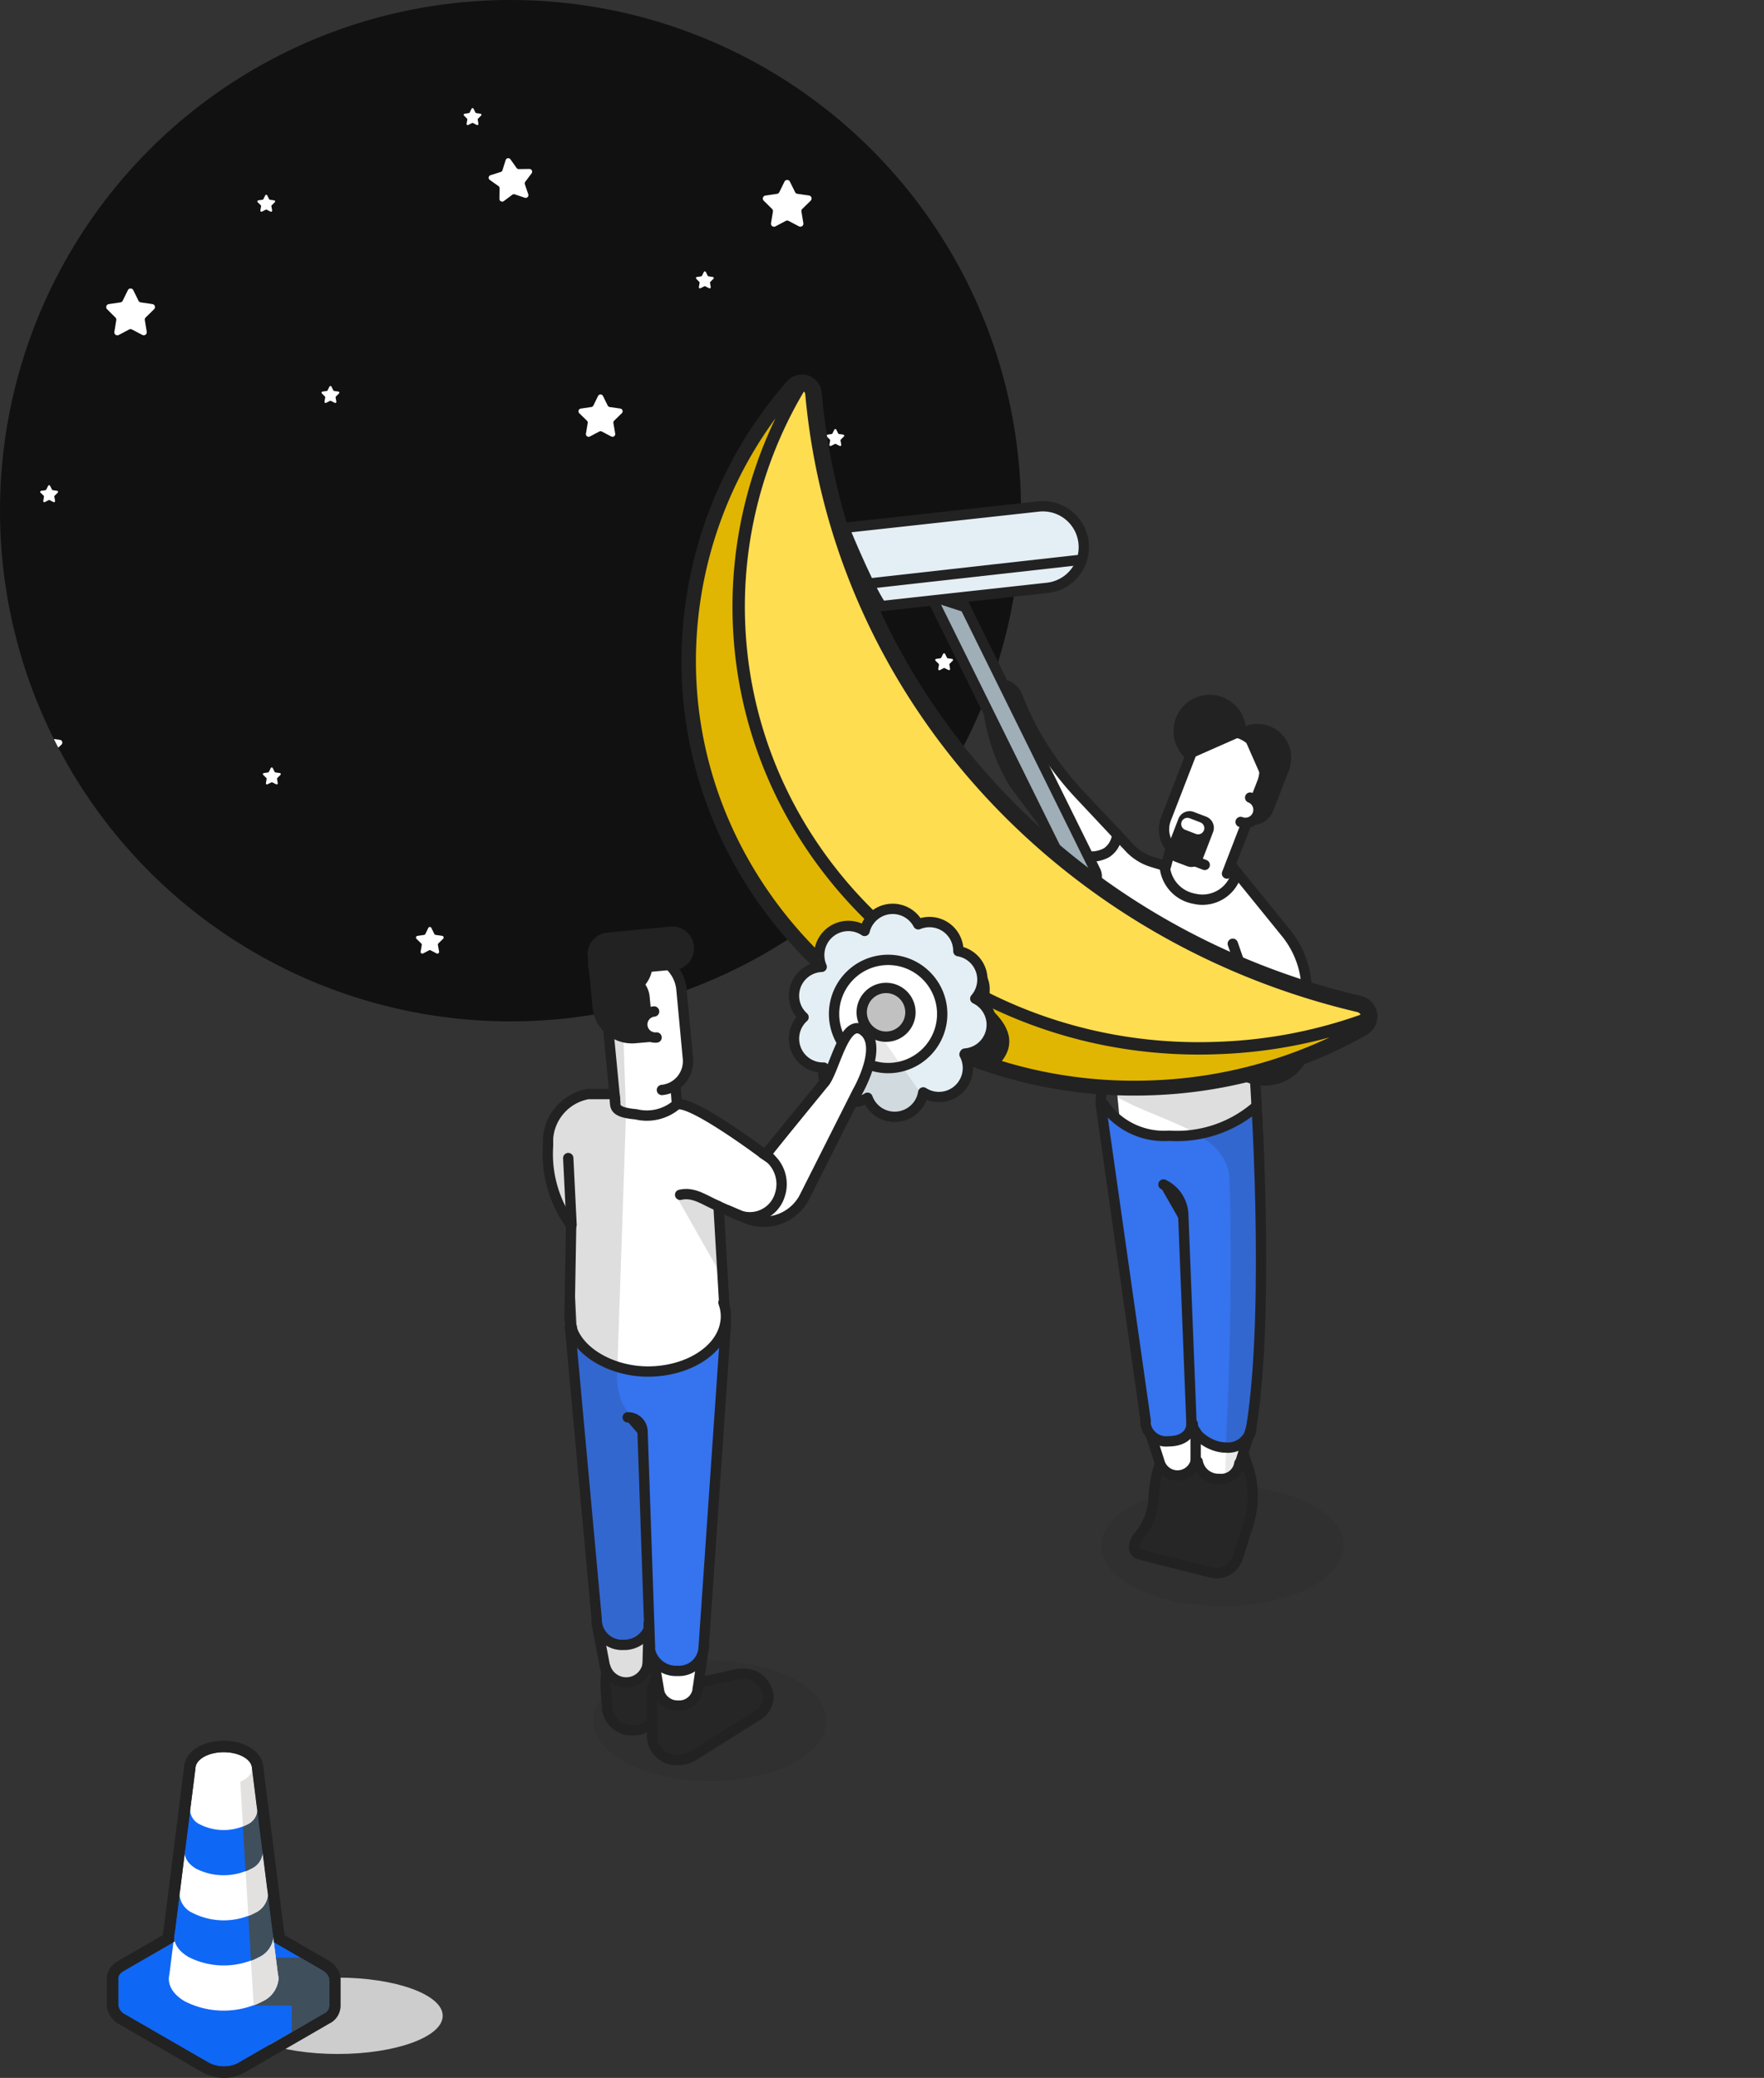<svg xmlns="http://www.w3.org/2000/svg" width="92.415" height="108.822"><rect width="100%" height="100%" fill="#333333" stroke="none"/><defs><clipPath id="a"><circle data-name="타원 9724" cx="26.746" cy="26.746" transform="translate(5.609 -7)" fill="#111" r="26.746"/></clipPath><clipPath id="b"><path data-name="사각형 312080" fill="none" d="M0 0h86.496v86.496H0z"/></clipPath><clipPath id="c"><path data-name="사각형 312066" fill="none" d="M0 0h12.218v6.31H0z"/></clipPath><clipPath id="d"><path data-name="사각형 312067" fill="none" d="M0 0h12.693v6.308H0z"/></clipPath><clipPath id="e"><path data-name="사각형 312068" fill="none" d="M0 0h8.931v25.071H0z"/></clipPath><clipPath id="f"><path data-name="사각형 312069" fill="none" d="M0 0h1.233v2.167H0z"/></clipPath><clipPath id="g"><path data-name="사각형 312070" fill="none" d="M0 0h4v3.531H0z"/></clipPath><clipPath id="h"><path data-name="사각형 312071" fill="none" d="M0 0h3.784v1.429H0z"/></clipPath><clipPath id="i"><path data-name="사각형 312072" fill="none" d="M0 0h3.092v3.103H0z"/></clipPath><clipPath id="j"><path data-name="사각형 312075" fill="none" d="M0 0h3.59v4.394H0z"/></clipPath><clipPath id="k"><path data-name="사각형 312076" fill="none" d="M0 0h3.979v4.524H0z"/></clipPath><clipPath id="l"><path data-name="사각형 312077" fill="none" d="M0 0h2.357v4.169H0z"/></clipPath><clipPath id="m"><path data-name="사각형 312078" fill="none" d="M0 0h5.579v33.76H0z"/></clipPath></defs><g data-name="그룹 419863"><g transform="translate(-5.609 7)"><circle data-name="타원 7390" cx="26.746" cy="26.746" transform="translate(5.609 -7)" fill="#111" r="26.746"/><g data-name="마스크 그룹 359636"><g data-name="그룹 16287" fill="#fff" clip-path="url(#a)"><path data-name="패스 34865" d="M32.578 3.179l.525.177a.143.143 0 00.181-.181l-.177-.524a.143.143 0 01.021-.131l.332-.444a.142.142 0 00-.116-.227l-.554.008a.142.142 0 01-.118-.06l-.32-.452a.143.143 0 00-.253.04l-.165.529a.145.145 0 01-.094.094l-.53.165a.142.142 0 00-.04.252l.452.319a.142.142 0 01.06.118l-.008.554a.143.143 0 00.228.116l.445-.332a.143.143 0 01.131-.021z"/><path data-name="패스 34866" d="M61.926 17.026l-.332-.046a.085.085 0 01-.065-.047l-.15-.3a.086.086 0 00-.155 0l-.147.3a.089.089 0 01-.065.048l-.332.051a.086.086 0 00-.047.148l.241.232a.086.086 0 01.025.076l-.055.331a.086.086 0 00.125.09l.3-.159a.087.087 0 01.08 0l.3.154a.087.087 0 00.125-.092l-.059-.331a.088.088 0 01.024-.077l.239-.236a.086.086 0 00-.052-.142z"/><path data-name="패스 34867" d="M79.768 58.612l-.151-.3a.086.086 0 00-.155 0l-.146.3a.088.088 0 01-.065.048l-.332.051a.086.086 0 00-.047.147l.241.232a.088.088 0 01.025.076l-.054.332a.086.086 0 00.125.09l.3-.159a.086.086 0 01.081 0l.3.153a.087.087 0 00.125-.092l-.059-.331a.086.086 0 01.024-.077l.24-.236a.086.086 0 00-.049-.146l-.332-.046a.084.084 0 01-.071-.042z"/><path data-name="패스 34868" d="M36.941 13.738l-.245.5a.144.144 0 01-.108.079l-.55.081a.144.144 0 00-.08.245l.4.389a.144.144 0 01.041.127l-.093.55a.143.143 0 00.207.151l.492-.26a.142.142 0 01.134 0l.493.259a.143.143 0 00.207-.152l-.095-.549a.144.144 0 01.041-.127l.4-.39a.143.143 0 00-.08-.244l-.551-.08a.144.144 0 01-.108-.078l-.247-.5a.143.143 0 00-.258-.001z"/><path data-name="패스 34869" d="M90.459 34.84l-.551-.079a.145.145 0 01-.108-.079l-.247-.5a.142.142 0 00-.256 0l-.245.5a.145.145 0 01-.108.079l-.55.081a.144.144 0 00-.08.245l.4.389a.146.146 0 01.042.127l-.094.55a.143.143 0 00.208.151l.492-.26a.142.142 0 01.133 0l.493.259a.143.143 0 00.208-.152l-.095-.549a.14.14 0 01.041-.127l.4-.39a.144.144 0 00-.083-.245z"/><path data-name="패스 34870" d="M75.205 75.833l-.524-.079a.136.136 0 01-.1-.079l-.235-.5a.133.133 0 00-.244 0l-.234.5a.137.137 0 01-.1.078l-.524.081a.146.146 0 00-.075.245l.379.389a.148.148 0 01.04.127l-.089.55a.138.138 0 00.2.151l.467-.26a.132.132 0 01.127 0l.469.259a.138.138 0 00.2-.151l-.09-.55a.148.148 0 01.039-.127l.378-.39a.146.146 0 00-.084-.244z"/><path data-name="패스 34871" d="M8.749 31.748l-.551-.079a.144.144 0 01-.108-.079l-.247-.5a.143.143 0 00-.257 0l-.245.5a.146.146 0 01-.108.079l-.55.081a.144.144 0 00-.079.245l.4.388a.144.144 0 01.042.127l-.093.55a.143.143 0 00.208.151l.492-.26a.14.14 0 01.133 0l.493.259a.143.143 0 00.207-.152l-.095-.549a.143.143 0 01.041-.127l.4-.39a.144.144 0 00-.083-.244z"/><path data-name="패스 34872" d="M76.062 9.629l-.221-.032a.057.057 0 01-.044-.031l-.1-.2a.058.058 0 00-.1 0l-.1.2a.058.058 0 01-.043.032l-.222.033a.057.057 0 00-.031.1l.16.156a.057.057 0 01.016.051l-.037.221a.057.057 0 00.084.061l.2-.1a.059.059 0 01.054 0l.2.1a.058.058 0 00.083-.061l-.038-.221a.056.056 0 01.016-.051l.16-.157a.058.058 0 00-.037-.101z"/><path data-name="패스 34873" d="M70.777 3.946l-.222-.032a.055.055 0 01-.043-.031l-.1-.2a.058.058 0 00-.1 0l-.1.2a.058.058 0 01-.043.032l-.221.032a.058.058 0 00-.032.1l.16.157a.058.058 0 01.017.051l-.038.221a.058.058 0 00.084.061l.2-.1a.057.057 0 01.053 0l.2.1a.058.058 0 00.084-.061l-.039-.221a.059.059 0 01.017-.051l.16-.157a.058.058 0 00-.037-.101z"/><path data-name="패스 34874" d="M87.109 26.872a.061.061 0 01.017.051l-.038.221a.057.057 0 00.083.061l.2-.1a.059.059 0 01.054 0l.2.1a.058.058 0 00.084-.061l-.038-.221a.056.056 0 01.016-.051l.16-.157a.058.058 0 00-.032-.1l-.221-.032a.058.058 0 01-.043-.031l-.1-.2a.057.057 0 00-.1 0l-.1.2a.06.06 0 01-.044.032l-.221.032a.058.058 0 00-.032.1z"/><path data-name="패스 34875" d="M55.95 77.168l-.221-.032a.057.057 0 01-.044-.031l-.1-.2a.057.057 0 00-.1 0l-.1.2a.055.055 0 01-.043.031l-.221.032a.058.058 0 00-.032.1l.16.156a.058.058 0 01.016.051l-.037.221a.058.058 0 00.083.061l.2-.1a.054.054 0 01.053 0l.2.1a.057.057 0 00.083-.061l-.038-.221a.056.056 0 01.016-.051l.16-.157a.058.058 0 00-.035-.099z"/><path data-name="패스 34876" d="M91.797 45.352a.062.062 0 00-.026-.1l-.178-.032a.051.051 0 01-.036-.031l-.079-.2a.043.043 0 00-.083 0l-.08.2a.051.051 0 01-.035.031l-.179.032a.063.063 0 00-.025.1l.129.157a.066.066 0 01.014.051l-.031.221c-.006.047.034.084.067.061l.16-.1a.038.038 0 01.042 0l.16.1c.034.022.073-.014.066-.061l-.029-.221a.064.064 0 01.014-.051z"/><path data-name="패스 34877" d="M-5.805 46.405l-.037.221a.057.057 0 00.084.061l.2-.1a.059.059 0 01.054 0l.2.1a.057.057 0 00.083-.061l-.038-.221a.058.058 0 01.016-.051l.16-.157a.058.058 0 00-.032-.1l-.222-.032a.056.056 0 01-.043-.031l-.1-.2a.057.057 0 00-.1 0l-.1.2a.059.059 0 01-.043.032l-.222.033a.057.057 0 00-.032.1l.161.156a.059.059 0 01.011.05z"/><path data-name="패스 34878" d="M69.366 68.335l-.222-.032a.057.057 0 01-.043-.031l-.1-.2a.058.058 0 00-.1 0l-.1.2a.06.06 0 01-.043.032l-.222.032a.058.058 0 00-.032.1l.161.156a.057.057 0 01.017.051l-.037.221a.057.057 0 00.083.061l.2-.1a.057.057 0 01.053 0l.2.1a.058.058 0 00.084-.061l-.038-.221a.056.056 0 01.016-.051l.16-.157a.058.058 0 00-.037-.1z"/><path data-name="패스 34879" d="M42.244 7.762a.057.057 0 01.017.051l-.038.221a.057.057 0 00.083.061l.2-.1a.058.058 0 01.054 0l.2.1a.058.058 0 00.084-.061l-.038-.221a.058.058 0 01.017-.052l.16-.157a.058.058 0 00-.032-.1l-.222-.032a.057.057 0 01-.044-.031l-.1-.2a.058.058 0 00-.1 0l-.1.2a.058.058 0 01-.043.032l-.221.032a.058.058 0 00-.032.1z"/><path data-name="패스 34880" d="M76.992 25.054l-.221-.032a.058.058 0 01-.043-.031l-.1-.2a.057.057 0 00-.1 0l-.1.2a.058.058 0 01-.043.031l-.222.033a.058.058 0 00-.032.1l.161.157a.058.058 0 01.017.051l-.038.221a.058.058 0 00.083.061l.2-.1a.058.058 0 01.054 0l.2.1a.057.057 0 00.083-.061l-.038-.221a.057.057 0 01.016-.051l.16-.157a.058.058 0 00-.037-.101z"/><path data-name="패스 34881" d="M19.583 3.983l.2.1a.058.058 0 00.083-.061l-.038-.221a.057.057 0 01.016-.051l.16-.157a.058.058 0 00-.032-.1l-.222-.032a.057.057 0 01-.043-.032l-.1-.2a.058.058 0 00-.1 0l-.1.2a.057.057 0 01-.043.031l-.222.033a.058.058 0 00-.032.1l.161.156a.058.058 0 01.016.051l-.038.221a.058.058 0 00.084.061l.2-.1a.058.058 0 01.05.001z"/><path data-name="패스 34882" d="M55.517 27.607a.058.058 0 00-.032-.1l-.222-.032a.057.057 0 01-.043-.032l-.1-.2a.058.058 0 00-.1 0l-.1.2a.058.058 0 01-.043.032l-.221.032a.058.058 0 00-.032.1l.16.156a.058.058 0 01.017.051l-.038.221a.058.058 0 00.084.061l.2-.105a.059.059 0 01.054 0l.2.1a.058.058 0 00.083-.061l-.038-.221a.056.056 0 01.016-.051z"/><path data-name="패스 34883" d="M28.779 42.012l-.347-.05a.092.092 0 01-.068-.05l-.155-.314a.09.09 0 00-.162 0l-.154.315a.092.092 0 01-.068.05l-.347.051a.091.091 0 00-.05.154l.251.244a.092.092 0 01.026.08l-.059.346a.09.09 0 00.131.095l.31-.163a.089.089 0 01.084 0l.31.163a.09.09 0 00.13-.1l-.06-.346a.091.091 0 01.026-.08l.25-.245a.09.09 0 00-.048-.15z"/><path data-name="패스 34884" d="M8.597 18.704l-.222-.032a.057.057 0 01-.043-.031l-.1-.2a.057.057 0 00-.1 0l-.1.2a.058.058 0 01-.043.032l-.222.032a.058.058 0 00-.032.1l.161.156a.058.058 0 01.016.051l-.037.221a.057.057 0 00.083.061l.2-.1a.057.057 0 01.053 0l.2.1a.058.058 0 00.083-.061l-.038-.221a.059.059 0 01.016-.051l.16-.157a.058.058 0 00-.035-.1z"/><path data-name="패스 34885" d="M1.302 26.169l-.222-.032a.057.057 0 01-.044-.031l-.1-.2a.057.057 0 00-.1 0l-.1.2a.058.058 0 01-.043.031l-.222.033a.057.057 0 00-.032.1l.16.157a.058.058 0 01.017.051l-.037.221a.058.058 0 00.083.061l.2-.1a.056.056 0 01.054 0l.2.1a.058.058 0 00.083-.061l-.038-.221a.056.056 0 01.016-.051l.16-.157a.058.058 0 00-.035-.101z"/><path data-name="패스 34886" d="M58.155 58.114l-.222-.032a.058.058 0 01-.043-.032l-.1-.2a.057.057 0 00-.1 0l-.1.2a.057.057 0 01-.043.032l-.222.033a.058.058 0 00-.032.1l.161.156a.057.057 0 01.017.051l-.038.221a.058.058 0 00.083.061l.2-.1a.06.06 0 01.054 0l.2.1a.058.058 0 00.083-.061l-.038-.221a.059.059 0 01.017-.052l.16-.157a.058.058 0 00-.037-.099z"/><path data-name="패스 34887" d="M-4.226 37.792l-.222-.032a.056.056 0 01-.043-.032l-.1-.2a.058.058 0 00-.1 0l-.1.2a.058.058 0 01-.043.032l-.221.033a.058.058 0 00-.032.1l.161.156a.058.058 0 01.017.051l-.038.222a.058.058 0 00.084.06l.2-.1a.055.055 0 01.054 0l.2.1a.058.058 0 00.083-.061l-.038-.221a.059.059 0 01.016-.052l.16-.157a.058.058 0 00-.038-.099z"/><path data-name="패스 34888" d="M8.051 46.843l-.178-.033a.048.048 0 01-.035-.031l-.079-.2a.043.043 0 00-.083 0l-.08.2a.047.047 0 01-.035.031l-.178.032a.062.062 0 00-.026.1l.129.157a.067.067 0 01.013.051l-.031.222c-.006.046.033.083.067.06l.16-.1a.038.038 0 01.043 0l.159.1c.034.023.074-.013.068-.061l-.031-.221a.069.069 0 01.013-.051l.129-.156a.062.062 0 00-.025-.1z"/><path data-name="패스 34889" d="M71.676 41.874l-.222-.032a.058.058 0 01-.043-.031l-.1-.2a.058.058 0 00-.1 0l-.1.2a.061.061 0 01-.044.032l-.222.032a.058.058 0 00-.031.1l.16.156a.056.056 0 01.016.051l-.037.221a.057.057 0 00.083.061l.2-.1a.056.056 0 01.054 0l.2.1a.057.057 0 00.083-.061l-.038-.221a.057.057 0 01.017-.051l.16-.157a.058.058 0 00-.036-.1z"/><path data-name="패스 34890" d="M-3.289 54.958l-.222-.032a.056.056 0 01-.043-.031l-.1-.2a.057.057 0 00-.1 0l-.1.2a.057.057 0 01-.043.031l-.222.032a.058.058 0 00-.032.1l.161.156a.057.057 0 01.016.051l-.037.222a.057.057 0 00.084.06l.2-.1a.058.058 0 01.054 0l.2.1a.058.058 0 00.083-.061l-.038-.221a.058.058 0 01.017-.051l.16-.157a.058.058 0 00-.038-.099z"/><path data-name="패스 34891" d="M89.27 55.931l-.038-.221a.057.057 0 01.016-.051l.16-.157a.058.058 0 00-.032-.1l-.221-.032a.058.058 0 01-.043-.031l-.1-.2a.058.058 0 00-.1 0l-.1.2a.058.058 0 01-.043.031l-.221.033a.058.058 0 00-.033.1l.162.157a.058.058 0 01.016.051l-.037.221a.058.058 0 00.084.061l.2-.105a.059.059 0 01.054 0l.2.1a.058.058 0 00.076-.057z"/><path data-name="패스 34892" d="M27.694 59.452l-.222-.032a.06.06 0 01-.043-.031l-.1-.2a.057.057 0 00-.1 0l-.1.2a.059.059 0 01-.043.032l-.222.032a.058.058 0 00-.032.1l.161.156a.058.058 0 01.017.051l-.038.221a.058.058 0 00.084.061l.2-.1a.058.058 0 01.053 0l.2.1a.058.058 0 00.083-.061l-.038-.221a.06.06 0 01.017-.052l.16-.157a.057.057 0 00-.037-.099z"/><path data-name="패스 34893" d="M20.261 33.484l-.222-.032a.057.057 0 01-.043-.031l-.1-.2a.058.058 0 00-.1 0l-.1.2a.057.057 0 01-.043.032l-.221.033a.058.058 0 00-.032.1l.161.156a.057.057 0 01.017.051l-.038.222a.057.057 0 00.084.06l.2-.1a.057.057 0 01.054 0l.2.1a.058.058 0 00.083-.061l-.038-.221a.058.058 0 01.016-.051l.16-.157a.058.058 0 00-.038-.101z"/><path data-name="패스 34894" d="M83.561 42.147l-.222-.032a.058.058 0 01-.043-.031l-.1-.2a.058.058 0 00-.1 0l-.1.2a.056.056 0 01-.043.032l-.222.032a.058.058 0 00-.032.1l.161.156a.055.055 0 01.016.051l-.037.221a.058.058 0 00.083.061l.2-.1a.057.057 0 01.054 0l.2.1a.057.057 0 00.083-.061l-.038-.221a.057.057 0 01.017-.051l.159-.157a.057.057 0 00-.036-.1z"/><path data-name="패스 34895" d="M46.363 83.189l-.221-.032a.054.054 0 01-.043-.031l-.1-.2a.057.057 0 00-.1 0l-.1.2a.061.061 0 01-.044.031l-.222.033a.058.058 0 00-.032.1l.161.156a.057.057 0 01.016.051l-.037.221a.057.057 0 00.083.061l.2-.1a.057.057 0 01.054 0l.2.1a.057.057 0 00.083-.061l-.038-.221a.058.058 0 01.016-.051l.16-.157a.058.058 0 00-.036-.1z"/><path data-name="패스 34896" d="M33.557 88.003l-.222-.031a.053.053 0 01-.043-.033l-.1-.2a.057.057 0 00-.1 0l-.1.2a.057.057 0 01-.043.032l-.222.033a.058.058 0 00-.031.1l.16.156a.058.058 0 01.017.05l-.037.222a.057.057 0 00.083.06l.2-.1a.055.055 0 01.053 0l.2.1a.057.057 0 00.083-.061l-.038-.222a.055.055 0 01.016-.05l.16-.157a.058.058 0 00-.036-.099z"/><path data-name="패스 34897" d="M63.663 83.546l-.221-.032a.057.057 0 01-.043-.031l-.1-.2a.057.057 0 00-.1 0l-.1.2a.063.063 0 01-.043.032l-.221.032a.058.058 0 00-.032.1l.161.156a.06.06 0 01.017.051l-.038.222a.058.058 0 00.084.06l.2-.1a.057.057 0 01.054 0l.2.1a.058.058 0 00.084-.062l-.038-.22a.057.057 0 01.016-.051l.16-.157a.058.058 0 00-.04-.1z"/><path data-name="패스 34898" d="M33.558 73.346l-.222-.032a.058.058 0 01-.043-.031l-.1-.2a.058.058 0 00-.1 0l-.1.2a.057.057 0 01-.043.031l-.222.033a.058.058 0 00-.031.1l.161.156a.061.061 0 01.017.052l-.038.221a.058.058 0 00.084.061l.2-.1a.057.057 0 01.053 0l.2.1a.057.057 0 00.083-.061l-.038-.221a.059.059 0 01.016-.051l.16-.157a.058.058 0 00-.037-.101z"/><path data-name="패스 34899" d="M53.046 87.556l-.222-.031a.057.057 0 01-.043-.032l-.1-.2a.057.057 0 00-.1 0l-.1.2a.056.056 0 01-.043.032l-.221.033a.057.057 0 00-.032.1l.16.156a.059.059 0 01.017.051l-.038.221a.058.058 0 00.083.062l.2-.1a.054.054 0 01.053 0l.2.1a.057.057 0 00.083-.061l-.038-.221a.059.059 0 01.016-.051l.16-.157a.058.058 0 00-.035-.102z"/><path data-name="패스 34900" d="M68.901 13.062l-.221-.032a.057.057 0 01-.044-.032l-.1-.2a.057.057 0 00-.1 0l-.1.2a.059.059 0 01-.043.031l-.222.033a.058.058 0 00-.032.1l.161.156a.06.06 0 01.017.051l-.038.221a.057.057 0 00.083.061l.2-.1a.057.057 0 01.053 0l.2.1a.058.058 0 00.083-.061l-.038-.221a.057.057 0 01.016-.051l.16-.157a.057.057 0 00-.035-.099z"/><path data-name="패스 34901" d="M18.576 67.889l-.222-.032a.058.058 0 01-.043-.031l-.1-.2a.057.057 0 00-.1 0l-.1.2a.059.059 0 01-.043.032l-.222.033a.057.057 0 00-.032.1l.16.156a.057.057 0 01.017.051l-.038.222a.058.058 0 00.084.061l.2-.1a.058.058 0 01.053 0l.2.1a.057.057 0 00.083-.061l-.038-.221a.058.058 0 01.017-.051l.16-.157a.058.058 0 00-.036-.102z"/><path data-name="패스 34902" d="M30.075-.788a.057.057 0 01.016.051l-.038.221a.058.058 0 00.084.061l.2-.1a.057.057 0 01.054 0l.2.1a.058.058 0 00.083-.061l-.038-.221a.057.057 0 01.017-.051l.16-.157a.058.058 0 00-.032-.1l-.221-.032a.058.058 0 01-.044-.032l-.1-.2a.058.058 0 00-.1 0l-.1.2a.058.058 0 01-.043.032l-.222.033a.058.058 0 00-.031.1z"/><path data-name="패스 34903" d="M51.4-2.35a.058.058 0 01.016.051l-.037.221a.058.058 0 00.084.061l.2-.1a.057.057 0 01.053 0l.2.1a.057.057 0 00.083-.061l-.038-.221a.056.056 0 01.016-.051l.16-.157a.058.058 0 00-.032-.1l-.221-.032a.059.059 0 01-.044-.032l-.1-.2a.057.057 0 00-.1 0l-.1.2a.058.058 0 01-.043.032l-.221.033a.058.058 0 00-.032.1z"/><path data-name="패스 34904" d="M22.63 13.764a.059.059 0 01.017.051l-.038.221a.058.058 0 00.084.061l.2-.1a.059.059 0 01.054 0l.2.1a.058.058 0 00.083-.061l-.039-.221a.058.058 0 01.017-.051l.16-.157a.058.058 0 00-.032-.1l-.222-.032a.058.058 0 01-.043-.032l-.1-.2a.058.058 0 00-.1 0l-.1.2a.058.058 0 01-.044.032l-.221.033a.058.058 0 00-.032.1z"/><path data-name="패스 34905" d="M57.918 9.439a.057.057 0 01.017.051l-.038.221a.058.058 0 00.084.061l.2-.1a.059.059 0 01.054 0l.2.1a.058.058 0 00.084-.061l-.038-.221a.058.058 0 01.017-.051l.16-.157a.058.058 0 00-.032-.1l-.222-.032a.058.058 0 01-.043-.031l-.1-.2a.058.058 0 00-.1 0l-.1.2a.057.057 0 01-.043.031l-.221.033a.058.058 0 00-.032.1z"/><path data-name="패스 34906" d="M48.922 15.863l.145.141.015.015a.059.059 0 01.017.051l-.038.221a.058.058 0 00.084.061l.2-.1a.055.055 0 01.053 0l.2.1a.057.057 0 00.083-.061l-.038-.221a.058.058 0 01.017-.051l.159-.157a.058.058 0 00-.032-.1l-.222-.032a.059.059 0 01-.044-.031l-.1-.2a.057.057 0 00-.1 0l-.1.2a.058.058 0 01-.043.032l-.125.018-.1.014a.058.058 0 00-.031.1z"/><path data-name="패스 34907" d="M77.891 19.16l-.105-.608a.161.161 0 01.045-.141l.44-.431a.159.159 0 00-.088-.27l-.609-.088a.157.157 0 01-.119-.086l-.273-.553a.158.158 0 00-.284 0l-.272.553a.157.157 0 01-.119.087l-.608.089a.159.159 0 00-.087.271l.441.43a.159.159 0 01.046.14l-.1.608a.158.158 0 00.23.167l.544-.288a.158.158 0 01.147 0l.545.286a.158.158 0 00.226-.166z"/><path data-name="패스 34908" d="M11.655 9.628a.159.159 0 01.046.14l-.1.608a.158.158 0 00.23.167l.544-.288a.157.157 0 01.147 0l.545.286a.158.158 0 00.229-.167l-.1-.608a.158.158 0 01.045-.14l.44-.431a.159.159 0 00-.088-.27l-.609-.088a.159.159 0 01-.119-.087l-.273-.553a.158.158 0 00-.284 0l-.271.553a.158.158 0 01-.119.087l-.609.089a.159.159 0 00-.087.271z"/><path data-name="패스 34909" d="M85.1 66.402l-.609-.088a.161.161 0 01-.119-.086l-.273-.552a.158.158 0 00-.284 0l-.271.553a.158.158 0 01-.119.087l-.608.09a.159.159 0 00-.088.271l.441.43a.159.159 0 01.046.14l-.1.608a.159.159 0 00.23.167l.544-.288a.158.158 0 01.147 0l.545.286a.159.159 0 00.23-.168l-.105-.607a.158.158 0 01.045-.14l.44-.431a.159.159 0 00-.092-.272z"/><path data-name="패스 34910" d="M46.056 3.942a.158.158 0 01.046.14l-.1.608a.158.158 0 00.229.167l.544-.288a.157.157 0 01.147 0l.545.286a.158.158 0 00.229-.167l-.1-.608a.159.159 0 01.045-.14l.44-.431a.159.159 0 00-.088-.27l-.609-.088a.16.16 0 01-.12-.087l-.273-.552a.158.158 0 00-.284 0l-.271.553a.158.158 0 01-.119.087l-.609.089a.159.159 0 00-.087.271z"/><path data-name="패스 34911" d="M64.469-1.459l-.609-.088a.16.16 0 01-.12-.087l-.273-.553a.158.158 0 00-.283 0l-.272.553a.156.156 0 01-.119.087l-.609.09a.158.158 0 00-.087.27l.441.43a.161.161 0 01.045.141l-.1.608a.158.158 0 00.23.167l.544-.288a.158.158 0 01.147 0l.545.286a.158.158 0 00.229-.167l-.1-.608a.159.159 0 01.045-.14l.44-.431a.159.159 0 00-.094-.27z"/><path data-name="패스 34912" d="M9.599 65.869l-.609-.088a.158.158 0 01-.119-.087l-.273-.553a.158.158 0 00-.284 0l-.271.553a.157.157 0 01-.119.086l-.609.09a.159.159 0 00-.087.271l.441.43a.158.158 0 01.046.14l-.1.609a.158.158 0 00.23.167l.544-.288a.155.155 0 01.147 0l.545.285a.158.158 0 00.229-.167l-.105-.607a.159.159 0 01.046-.14l.44-.431a.158.158 0 00-.092-.27z"/><path data-name="패스 34913" d="M23.333 79.868l-.221-.032a.057.057 0 01-.044-.031l-.1-.2a.058.058 0 00-.1 0l-.1.2a.059.059 0 01-.043.031l-.221.032a.058.058 0 00-.032.1l.161.156a.057.057 0 01.017.051l-.037.221a.057.057 0 00.083.06l.2-.1a.055.055 0 01.054 0l.2.1a.058.058 0 00.083-.061l-.038-.22a.058.058 0 01.016-.051l.16-.157a.058.058 0 00-.038-.099z"/><path data-name="패스 34914" d="M42.483 67.445l-.222-.032a.057.057 0 01-.043-.031l-.1-.2a.058.058 0 00-.1 0l-.1.2a.059.059 0 01-.043.032l-.221.032a.058.058 0 00-.032.1l.161.156a.06.06 0 01.016.051l-.037.222a.057.057 0 00.083.06l.2-.1a.055.055 0 01.053 0l.2.1a.058.058 0 00.083-.061l-.038-.221a.055.055 0 01.016-.051l.16-.156a.058.058 0 00-.036-.101z"/></g></g><g data-name="그룹 404142" transform="translate(11.528 6.487)" clip-path="url(#b)"><g data-name="그룹 404141" clip-path="url(#b)"><g data-name="그룹 404120"><g data-name="그룹 404119" clip-path="url(#c)" transform="translate(25.17 73.479)" opacity=".2"><path data-name="패스 807541" d="M12.2 3.157c0 1.752-2.725 3.157-6.1 3.157S0 4.908 0 3.157 2.725 0 6.1 0s6.1 1.406 6.1 3.157" fill="#222"/></g></g><g data-name="그룹 404122"><g data-name="그룹 404121" clip-path="url(#d)" transform="translate(51.768 64.31)" opacity=".2"><path data-name="패스 807542" d="M12.693 3.157c0 1.752-2.833 3.157-6.357 3.157S0 4.887 0 3.157 2.833 0 6.357 0s6.357 1.406 6.357 3.157" fill="#222"/></g></g><path data-name="패스 807543" d="M61.456 35.352l-2.79-3.438h-.043l-.411.173.562-1.211-3.287-2.227c-.519 1.579.043 3.46-.195 3.179l-.843-.216a2.768 2.768 0 01-1.146-.692l-.562-.584h-.022a.454.454 0 01.151.324c0 .368-.562.67-1.276.714h-.215l.649 6.53.735 7.46h.022a4.625 4.625 0 003.438 1.406 4.679 4.679 0 003.719-1.773h.065a10.416 10.416 0 00-.151-1.968v-.043l.5.043a2.184 2.184 0 002.184-2.184v-2.444a4.844 4.844 0 00-1.081-3.049m-2.249 4.952a1.384 1.384 0 01-1.816.757h-.022l-2.811-3.481 2.357-.778 2.1 2.1a1.384 1.384 0 01.195 1.384" fill="#fff"/><path data-name="패스 807544" d="M59.207 40.304a1.384 1.384 0 01-1.816.757h-.022l-2.811-3.481 2.357-.778 2.1 2.1a1.384 1.384 0 01.195 1.384" fill="#fff"/><path data-name="패스 807545" d="M60.613 40.524l-1.687-1.687-.065-.065.065.065.086.087" fill="none" stroke="#222" stroke-linecap="round" stroke-linejoin="round" stroke-width=".541"/><path data-name="선 119836" fill="none" stroke="#222" stroke-linecap="round" stroke-linejoin="round" stroke-width=".541" d="M59.034 38.945l-.022-.022"/><path data-name="선 119837" fill="none" stroke="#222" stroke-linecap="round" stroke-linejoin="round" stroke-width=".541" d="M57.434 41.172l-.065-.086"/><path data-name="패스 807546" d="M52.698 30.36a.454.454 0 01.151.324c0 .368-.562.67-1.276.714H51.4l-2.746-1.925-1.427-1.946a10.091 10.091 0 01-1.233-3.114 4.562 4.562 0 01-.13-1.016c0-.584.108-.908.541-1.038a.692.692 0 01.627.13 1.146 1.146 0 01.389.519c.151.411.346.822.519 1.189a16.413 16.413 0 002.725 3.892l2.076 2.227" fill="#fff"/><path data-name="패스 807547" d="M59.639 61.261l-.151.5a1.449 1.449 0 01-1.189.562c-.757 0-1.622-.584-1.622-1.168h-.043c-.022.108.087.216.022.3a1.449 1.449 0 01-1.189.562 1.514 1.514 0 01-1.06-.411.908.908 0 01-.281-.649l-2.358-16.411.995.714c.757.843 1.989.822 3.417.822a4.679 4.679 0 003.719-1.773h.065c.173 4.13.368 12.477-.346 16.975" fill="#3673ee"/><path data-name="패스 807548" d="M56.72 63.078a.881.881 0 01-.951.714.848.848 0 01-.93-.627.5.5 0 01-.022-.13l-.432-1.47a1.514 1.514 0 001.06.411 1.449 1.449 0 001.189-.562h.065z" fill="#fff"/><path data-name="패스 807549" d="M59.013 63.142a.627.627 0 01-.022.151" fill="none" stroke="#222" stroke-linecap="round" stroke-linejoin="round" stroke-width=".541"/><path data-name="선 119838" fill="none" stroke="#222" stroke-linecap="round" stroke-linejoin="round" stroke-width=".541" d="M56.72 63.316v-.238"/><path data-name="패스 807550" d="M59.488 61.758l-.3.93-.195.627a1 1 0 01-1.038.67c-.519 0-1.124-.454-1.124-.908h-.087v-1.6h-.089c.065-.108.195.173.216.043h.043c0 .584.627.8 1.384.8a1.449 1.449 0 001.189-.562" fill="#fff"/><path data-name="패스 807551" d="M59.639 61.261a.865.865 0 01-.151.5" fill="none" stroke="#222" stroke-linecap="round" stroke-linejoin="round" stroke-width=".541"/><path data-name="패스 807552" d="M59.574 66.105l-.065.238-.562 1.773a1.168 1.168 0 01-1.384.778l-3.763-.951a.368.368 0 01-.281-.368.865.865 0 01.216-.562 3.287 3.287 0 00.562-.93 3.33 3.33 0 00.238-1.06 7.028 7.028 0 01.238-1.535l.086-.281a1 1 0 001.881-.086h.086a1.113 1.113 0 001.124.908.971.971 0 001.038-.67l.195-.627h.065l.173.476a4.865 4.865 0 01.151 2.919" fill="#262626"/><path data-name="패스 807553" d="M52.611 30.209a1.276 1.276 0 01-.541.951 1.656 1.656 0 01-1.925-.216" fill="none" stroke="#222" stroke-linecap="round" stroke-linejoin="round" stroke-width=".541"/><path data-name="패스 807554" d="M54.86 48.633l1.124 1.968-.216-1.6z" fill="#222"/><g data-name="그룹 404124"><g data-name="그룹 404123" clip-path="url(#e)" transform="translate(51.206 37.258)" opacity=".15"><path data-name="패스 807555" d="M8.282 24.5l-1.189.562s.411-7.439.195-13.991c-.087-2.9-4.476-3.092-6.725-4.93L.022.648l2.573-.649 4.584 4.952v.043l1.47.843s.887 14.034-.346 18.683" fill="#222"/></g></g><g data-name="그룹 404126"><g data-name="그룹 404125" clip-path="url(#f)" transform="translate(58.255 61.802)" opacity=".1"><path data-name="패스 807556" d="M.065.454L0 2.184l.692-.562L1.233 0z" fill="#222"/></g></g><path data-name="패스 807557" d="M59.812 39.464l.8.151a.368.368 0 01.3.454l-.108.5z" fill="#222"/><g data-name="그룹 404128"><g data-name="그룹 404127" clip-path="url(#g)" transform="translate(56.915 36.437)" opacity=".15"><path data-name="패스 807558" d="M1.06 0l2.919 3.525-1.146-.324L0 .39z" fill="#222"/></g></g><g data-name="그룹 404130"><g data-name="그룹 404129" clip-path="url(#h)" transform="translate(54.623 36.912)" opacity=".15"><path data-name="패스 807559" d="M0 .887l3.784.541L2.314.001z" fill="#222"/></g></g><g data-name="그룹 404132"><g data-name="그룹 404131" clip-path="url(#i)" transform="translate(58.861 39.918)" opacity=".15"><path data-name="패스 807560" d="M3.092 1.557A1.557 1.557 0 111.535 0a1.557 1.557 0 011.557 1.557" fill="#222"/></g></g><path data-name="패스 807561" d="M58.861 32.263a1.846 1.846 0 01-2.206 1.319 1.881 1.881 0 01-1.557-1.751" fill="none" stroke="#222" stroke-linecap="round" stroke-miterlimit="10" stroke-width=".541"/><path data-name="패스 807562" d="M58.666 31.939l2.79 3.438a4.844 4.844 0 011.081 3.049v2.487a2.184 2.184 0 01-2.184 2.184 2.443 2.443 0 01-1.73-.714l-1.168-1.168" fill="none" stroke="#222" stroke-linecap="round" stroke-linejoin="round" stroke-width=".541"/><path data-name="패스 807563" d="M57.39 41.064a1.384 1.384 0 001.47-2.314l1.752 1.752" fill="none" stroke="#222" stroke-linecap="round" stroke-linejoin="round" stroke-width=".541"/><path data-name="선 119839" fill="none" stroke="#222" stroke-linecap="round" stroke-linejoin="round" stroke-width=".541" d="M54.558 37.604l2.876 3.568"/><path data-name="선 119840" fill="none" stroke="#222" stroke-linecap="round" stroke-linejoin="round" stroke-width=".541" d="M56.915 36.826l2.119 2.119"/><path data-name="패스 807564" d="M50.493 31.939l-3.265-4.368a10.091 10.091 0 01-1.233-3.114 4.65 4.65 0 01-.13-1.016c0-.584.108-.908.541-1.038a.692.692 0 01.627.13 1.146 1.146 0 01.389.541c.151.411.346.822.519 1.189a16.435 16.435 0 002.725 3.892l2.638 2.811a2.746 2.746 0 001.146.692l.714.216.195-.735" fill="none" stroke="#222" stroke-linecap="round" stroke-linejoin="round" stroke-width=".541"/><path data-name="선 119841" fill="none" stroke="#222" stroke-linecap="round" stroke-linejoin="round" stroke-width=".541" d="M51.747 44.286l.259-6.336"/><path data-name="선 119842" fill="none" stroke="#222" stroke-linecap="round" stroke-linejoin="round" stroke-width=".541" d="M54.104 60.937l-2.357-16.586"/><path data-name="패스 807565" d="M59.834 43.075s.822 11.785-.195 18.186" fill="none" stroke="#222" stroke-linecap="round" stroke-linejoin="round" stroke-width=".541"/><path data-name="패스 807566" d="M56.504 61.045c0 .584-.454.951-1.211.951a1.091 1.091 0 01-1.211-1.06" fill="none" stroke="#222" stroke-linecap="round" stroke-linejoin="round" stroke-width=".541"/><path data-name="패스 807567" d="M56.72 63.056a.983.983 0 01-1.9 0l-.435-1.362" fill="none" stroke="#222" stroke-linecap="round" stroke-linejoin="round" stroke-width=".541"/><path data-name="패스 807568" d="M59.012 63.142a.964.964 0 01-1.06.822 1.1 1.1 0 01-1.124-.908" fill="none" stroke="#222" stroke-linecap="round" stroke-linejoin="round" stroke-width=".541"/><path data-name="패스 807569" d="M56.503 61.088l-.432-10.963a1.816 1.816 0 00-1.038-1.579" fill="none" stroke="#222" stroke-linecap="round" stroke-linejoin="round" stroke-width=".541"/><path data-name="선 119843" fill="none" stroke="#222" stroke-linecap="round" stroke-linejoin="round" stroke-width=".541" d="M56.72 63.315v-1.838"/><path data-name="패스 807570" d="M58.991 63.315l.649-2.054a1.238 1.238 0 01-1.362 1.06c-.757 0-1.708-.649-1.708-1.233" fill="none" stroke="#222" stroke-linecap="round" stroke-linejoin="round" stroke-width=".541"/><path data-name="패스 807571" d="M54.839 63.186l-.087.281a7.072 7.072 0 00-.238 1.535 3.309 3.309 0 01-.8 1.989.865.865 0 00-.216.562.368.368 0 00.281.368l3.763.951a1.168 1.168 0 001.384-.779l.562-1.773.065-.238a4.865 4.865 0 00-.151-2.919l-.151-.454" fill="none" stroke="#222" stroke-linecap="round" stroke-linejoin="round" stroke-width=".541"/><path data-name="패스 807572" d="M50.86 33.08a.67.67 0 01-.605-.389l-7.548-15.262a.677.677 0 011.211-.605l7.549 15.287a.67.67 0 01-.605.973" fill="#9faeb7"/><path data-name="패스 807573" d="M50.86 33.08a.67.67 0 01-.605-.389l-7.548-15.262a.677.677 0 011.211-.605l7.549 15.287a.67.67 0 01-.605.973z" fill="none" stroke="#222" stroke-linecap="round" stroke-linejoin="round" stroke-width=".541"/><path data-name="패스 807574" d="M51.768 44.156a3.857 3.857 0 003.568 1.838 6.334 6.334 0 004.455-1.449" fill="none" stroke="#222" stroke-linecap="round" stroke-linejoin="round" stroke-width=".541"/><path data-name="선 119844" fill="#222" d="M58.666 35.939l.476 1.362"/><path data-name="선 119845" fill="none" stroke="#222" stroke-linecap="round" stroke-miterlimit="10" stroke-width=".541" d="M58.666 35.939l.476 1.362"/><path data-name="패스 807575" d="M59.293 29.627l-1.038-.411 1.276-3.287 2.119.822-.865 2.227a1.168 1.168 0 01-1.492.67" fill="#222"/><path data-name="패스 807576" d="M59.229 25.495a1.9 1.9 0 11-1.081-2.465 1.9 1.9 0 011.081 2.465" fill="#222"/><path data-name="패스 807577" d="M61.607 26.836a1.773 1.773 0 11-1.016-2.292 1.773 1.773 0 011.016 2.292" fill="#222"/><path data-name="패스 807578" d="M58.363 32.263l1.881-4.865a2.011 2.011 0 00-3.741-1.449l-1.341 3.46a1.514 1.514 0 00.865 1.946l1.168.454" fill="#fff"/><path data-name="패스 807579" d="M58.363 32.263l1.881-4.865a2.011 2.011 0 00-3.741-1.449l-1.341 3.46a1.514 1.514 0 00.865 1.946l1.168.454" fill="none" stroke="#222" stroke-linecap="round" stroke-miterlimit="10" stroke-width=".541"/><path data-name="패스 807580" d="M59.577 28.284a.685.685 0 11-.5 1.276" fill="#fff"/><path data-name="패스 807581" d="M59.577 28.284a.685.685 0 11-.5 1.276" fill="none" stroke="#222" stroke-linecap="round" stroke-miterlimit="10" stroke-width=".541"/><path data-name="사각형 312073" fill="#222" d="M55.946 25.637l2.948-1.302.31.7-2.949 1.302z"/><path data-name="사각형 312074" fill="#222" d="M59.204 25.03l.693-.306 1.054 2.388-.693.306z"/><path data-name="패스 807582" d="M56.266 31.874l-.627-.238a.627.627 0 01-.368-.822l.541-1.406a.627.627 0 01.822-.368l.627.238a.627.627 0 01.368.822l-.541 1.406a.627.627 0 01-.822.368" fill="#222"/><path data-name="선 119846" fill="none" stroke="#fff" stroke-linecap="round" stroke-miterlimit="10" stroke-width=".649" d="M56.288 29.668l.562.216"/><path data-name="패스 807583" d="M48.957 17.299L38.34 18.467a2.143 2.143 0 01-.476-4.26l10.617-1.168a2.143 2.143 0 01.476 4.26" fill="#e4eff5"/><path data-name="패스 807584" d="M48.957 17.299L38.34 18.467a2.143 2.143 0 01-.476-4.26l10.617-1.168a2.143 2.143 0 01.476 4.26z" fill="none" stroke="#222" stroke-linecap="round" stroke-linejoin="round" stroke-width=".541"/><path data-name="선 119847" fill="#00a4ff" d="M50.903 15.807l-12.931 1.449"/><path data-name="선 119848" fill="none" stroke="#222" stroke-linejoin="round" stroke-width=".541" d="M50.903 15.807l-12.931 1.449"/><path data-name="패스 807585" d="M38.578 14.121s1.643 4 2.119 4.2l-2.444.195-1.752-4.2z" fill="#222"/><path data-name="패스 807586" d="M65.478 40.329a24.133 24.133 0 01-11.115 3.114c-12.8.454-23.657-9.212-24.133-21.473a21.84 21.84 0 015.406-15.2.605.605 0 011.06.324c1.406 15.742 13.212 28.392 28.587 32a.67.67 0 01.195 1.233" fill="#ffdd50"/><path data-name="패스 807587" d="M65.478 40.329a24.133 24.133 0 01-11.115 3.114c-12.8.454-23.657-9.212-24.133-21.473a21.84 21.84 0 015.406-15.2.605.605 0 011.06.324c1.406 15.742 13.212 28.392 28.587 32a.67.67 0 01.195 1.233z" fill="none" stroke="#222" stroke-linecap="round" stroke-linejoin="round" stroke-width=".865"/><path data-name="패스 807588" d="M65.824 39.831a.649.649 0 01-.346.476 24.154 24.154 0 01-11.115 3.114c-12.8.454-23.657-9.212-24.133-21.473a21.84 21.84 0 015.406-15.2.605.605 0 01.476-.216 22.4 22.4 0 00-3.309 12.78c.584 12.8 11.915 22.705 25.279 22.078a25.192 25.192 0 007.741-1.579" fill="#e0b603"/><path data-name="패스 807589" d="M65.824 39.831a.649.649 0 01-.346.476 24.154 24.154 0 01-11.115 3.114c-12.8.454-23.657-9.212-24.133-21.473a21.84 21.84 0 015.406-15.2.605.605 0 01.476-.216 22.4 22.4 0 00-3.309 12.78c.584 12.8 11.915 22.705 25.279 22.078a25.192 25.192 0 007.742-1.559z" fill="none" stroke="#222" stroke-linecap="round" stroke-linejoin="round" stroke-width=".649"/><g data-name="그룹 404134"><g data-name="그룹 404133" clip-path="url(#j)" transform="translate(41.302 37.842)" opacity=".15"><path data-name="패스 807590" d="M.5 0l2.292 1.449s1.752 2.9 0 2.941S.781 3.633.781 3.633L0 1.406z" fill="#222"/></g></g><path data-name="패스 807591" d="M44.351 38.275s4.368 2.033 1.795 4.238l-2.617-.714z" fill="#222"/><path data-name="패스 807592" d="M45.93 38.382a1.623 1.623 0 11-1.406-1.579 1.5 1.5 0 011.406 1.579" fill="#222"/><path data-name="패스 807593" d="M44.611 41.735a1.518 1.518 0 01-2.162 1.989 1.514 1.514 0 01-2.919.281 1.514 1.514 0 01-2.314-1.3 1.427 1.427 0 01.022-.281h-.022a1.514 1.514 0 01-1.038-2.638 1.514 1.514 0 01.951-2.638 1.526 1.526 0 012.249-1.881 1.514 1.514 0 012.811-.346 1.514 1.514 0 012.1 1.406 1.514 1.514 0 01.887 2.487 1.514 1.514 0 01-.541 2.876" fill="#e4eff5"/><path data-name="패스 807594" d="M44.611 41.735a1.518 1.518 0 01-2.162 1.989 1.514 1.514 0 01-2.919.281 1.514 1.514 0 01-2.314-1.3 1.427 1.427 0 01.022-.281h-.022a1.514 1.514 0 01-1.038-2.638 1.514 1.514 0 01.951-2.638 1.526 1.526 0 012.249-1.881 1.514 1.514 0 012.811-.346 1.514 1.514 0 012.1 1.406h0a1.514 1.514 0 01.887 2.487 1.514 1.514 0 01-.541 2.876z" fill="none" stroke="#222" stroke-linecap="round" stroke-linejoin="round" stroke-width=".541"/><path data-name="패스 807595" d="M43.443 39.616a2.833 2.833 0 11-2.833-2.833 2.833 2.833 0 012.833 2.833" fill="#fff"/><path data-name="패스 807596" d="M43.443 39.616a2.833 2.833 0 11-2.833-2.833 2.833 2.833 0 012.833 2.833z" fill="none" stroke="#222" stroke-linecap="round" stroke-linejoin="round" stroke-width=".541"/><path data-name="패스 807597" d="M41.778 39.529a1.276 1.276 0 11-1.276-1.276 1.276 1.276 0 011.276 1.276" fill="#c1c1c1"/><path data-name="패스 807598" d="M41.778 39.529a1.276 1.276 0 11-1.276-1.276 1.276 1.276 0 011.276 1.276z" fill="none" stroke="#222" stroke-miterlimit="10" stroke-width=".541"/><g data-name="그룹 404136"><g data-name="그룹 404135" clip-path="url(#k)" transform="translate(38.426 40.545)" opacity=".1"><path data-name="패스 807599" d="M1.86.322l2.119 3.027-1.1 1.189-1.514-.605-.887-.843H.022L.606.863.671.517A.649.649 0 011.86.301" fill="#111"/></g></g><path data-name="패스 807600" d="M31.853 56.526l-.908 16.283a1.06 1.06 0 01-.043.324 1.406 1.406 0 01-2.638-.065 1.1 1.1 0 01-.043-.26l-.151-1.427c0 .065.065.195.043.26a1.449 1.449 0 01-2.746.022v-.195l-1.362-15.05-.043-.432.195.238c.108 1.362 1.925 2.141 3.936 2.141s3.481-.973 3.741-2.227z" fill="#3673ee"/><path data-name="선 119849" fill="#fff" d="M24.024 50.665l-.173-3.503"/><path data-name="패스 807601" d="M34.342 75.36a1.168 1.168 0 01-.5.93h-.043l-3.481 2.184h-.022a1.47 1.47 0 01-.692.173 1.311 1.311 0 01-1.362-1.146v-2.249a1.665 1.665 0 01.216-.843h.043l.108.605a1 1 0 001.016.822.973.973 0 001.038-.908l.043-.3h.043l1.946-.454h.281a1.289 1.289 0 011.362 1.211" fill="#262626"/><path data-name="패스 807602" d="M30.901 73.133l-.216 1.492-.043.3a.973.973 0 01-1.038.908 1 1 0 01-1.016-.822l-.108-.605-.217-1.338a1.406 1.406 0 002.638.065" fill="#fff"/><path data-name="패스 807603" d="M28.112 71.641l-.195 2.227a1 1 0 01-1.06.908 1.038 1.038 0 01-1.038-.714v-.151l-.432-2.227a1.449 1.449 0 002.746-.022" fill="#fff"/><path data-name="패스 807604" d="M28.263 72.917l.216 1.341h-.043a1.665 1.665 0 00-.216.843v1.752h-.109a1.471 1.471 0 01-.865.281 1.3 1.3 0 01-1.362-1.168v-.173a8.412 8.412 0 01-.065-1.881h.022a1.038 1.038 0 001.038.714 1 1 0 001.06-.908" fill="#262626"/><path data-name="패스 807605" d="M32.025 54.817l.086.995c-.238 1.254-2.119 2.53-4.044 2.53s-3.676-1.081-3.763-2.422h-.022l-.259-5.211a6.314 6.314 0 01-1.233-4.152v-.389a2.552 2.552 0 012.1-2.335l.843-.151.627.043c-.238-1.168.087-1.1 1.6-.973s1.189 1.124 1.449.649c.086-.151-.022.865.13.887l.389-.043h.065l.086.043 3.979 2.638.324.216a1.816 1.816 0 01-1.168 3.2h-.022l-.8-.3-.454-.216z" fill="#fff"/><path data-name="패스 807606" d="M39.55 42.4l-.13.389c-.389.519-.324 1.189-.649 1.752l-2.595 4.714a2.4 2.4 0 01-2.963 1.081h-.02a1.816 1.816 0 001.189-3.2h.043l2.984-3.784a2.249 2.249 0 00.432-.93l.259-1.06c.173-.584.281-.519.995-.973.022-.022.324.173.368.173a.853.853 0 01.259.476v.3c.13.562.173.605-.173 1.06" fill="#fff"/><path data-name="패스 807607" d="M26.316 44.243l-.541-5.6a2.011 2.011 0 014-.389l.346 3.7a1.514 1.514 0 01-1.362 1.643" fill="#fff"/><path data-name="패스 807608" d="M26.316 44.243l-.541-5.6a2.011 2.011 0 014-.389l.346 3.7a1.514 1.514 0 01-1.362 1.643" fill="none" stroke="#222" stroke-linecap="round" stroke-miterlimit="10" stroke-width=".541"/><path data-name="패스 807609" d="M29.539 37.28l-4.563.432-.108-1.124a1.146 1.146 0 011.014-1.233l3.417-.324a1.146 1.146 0 01.216 2.271" fill="#222"/><path data-name="패스 807610" d="M28.349 41.064l-.973.086a2.076 2.076 0 01-2.249-1.86l-.151-1.6 1.73-.173a1.3 1.3 0 011.406 1.168z" fill="#222"/><path data-name="패스 807611" d="M28.26 36.848a1.687 1.687 0 11-1.838-1.514 1.687 1.687 0 011.838 1.514" fill="#222"/><path data-name="패스 807612" d="M28.349 39.486a.684.684 0 10.13 1.362" fill="#fff"/><path data-name="패스 807613" d="M28.349 39.486a.684.684 0 10.13 1.362" fill="none" stroke="#222" stroke-linecap="round" stroke-miterlimit="10" stroke-width=".541"/><g data-name="그룹 404138"><g data-name="그룹 404137" clip-path="url(#l)" transform="translate(29.495 49.108)" opacity=".15"><path data-name="패스 807614" d="M0 .021a3.676 3.676 0 012.357.562v3.59z" fill="#222"/></g></g><path data-name="패스 807615" d="M26.857 60.85l1.06 1.211-.238-1.124z" fill="#222"/><g data-name="그룹 404140"><g data-name="그룹 404139" clip-path="url(#m)" transform="translate(22.77 40.934)" opacity=".15"><path data-name="패스 807616" d="M3.979.065l.13 3.806-.45 13.212s-.238 1.816.735 2.617l.584.735.324 10.553.281 1.47-1.47 1.276h-.778a24.447 24.447 0 01-1.168-8.023l-.973-11.85V9.277A4.493 4.493 0 01.048 5.385C.307 2.66 2.556 2.747 2.556 2.747l1.06-.151-.3-2.444c.022-.151.649-.216.67-.065" fill="#222"/></g></g><path data-name="선 119850" fill="none" stroke="#222" stroke-linecap="round" stroke-linejoin="round" stroke-width=".541" d="M34.425 47.163l-.043-.022"/><path data-name="패스 807617" d="M34.382 47.14l-.324-.216z" fill="none" stroke="#222" stroke-linecap="round" stroke-linejoin="round" stroke-width=".541"/><path data-name="패스 807618" d="M29.712 49.087c.735-.173 1.3.3 1.989.584" fill="none" stroke="#222" stroke-linecap="round" stroke-linejoin="round" stroke-width=".541"/><path data-name="선 119851" fill="none" stroke="#222" stroke-linecap="round" stroke-linejoin="round" stroke-width=".541" d="M30.944 72.809l1.168-16.997"/><path data-name="선 119852" fill="none" stroke="#222" stroke-linecap="round" stroke-linejoin="round" stroke-width=".541" d="M25.344 71.338l-1.406-15.375"/><path data-name="선 119853" fill="none" stroke="#222" stroke-linecap="round" stroke-linejoin="round" stroke-width=".541" d="M24.024 50.665l-.173-3.503"/><path data-name="패스 807619" d="M25.906 76.117v-.173a8.412 8.412 0 01-.065-1.881" fill="none" stroke="#222" stroke-linecap="round" stroke-linejoin="round" stroke-width=".541"/><path data-name="패스 807620" d="M31.982 54.731a2.1 2.1 0 01.13.735 1.924 1.924 0 01-.043.389c-.259 1.406-1.989 2.487-4.044 2.487s-3.979-1.211-4.087-2.725v-.151" fill="none" stroke="#222" stroke-linecap="round" stroke-linejoin="round" stroke-width=".541"/><path data-name="패스 807621" d="M30.944 72.808a1.29 1.29 0 01-1.362 1.211 1.4 1.4 0 01-1.471-1.211" fill="none" stroke="#222" stroke-linecap="round" stroke-linejoin="round" stroke-width=".541"/><path data-name="패스 807622" d="M28.068 71.835a1.406 1.406 0 01-1.319.822 1.333 1.333 0 01-1.406-1.233" fill="none" stroke="#222" stroke-linecap="round" stroke-linejoin="round" stroke-width=".541"/><path data-name="패스 807623" d="M28.004 73.717a1.141 1.141 0 01-2.206.108" fill="none" stroke="#222" stroke-linecap="round" stroke-linejoin="round" stroke-width=".541"/><path data-name="패스 807624" d="M30.641 74.928a.973.973 0 01-1.038.908 1 1 0 01-1.016-.822" fill="none" stroke="#222" stroke-linecap="round" stroke-linejoin="round" stroke-width=".541"/><path data-name="패스 807625" d="M30.295 78.517a1.47 1.47 0 01-.692.173 1.289 1.289 0 01-1.362-1.211 1.081 1.081 0 01.022-.216" fill="none" stroke="#222" stroke-linecap="round" stroke-linejoin="round" stroke-width=".541"/><path data-name="패스 807626" d="M32.804 74.171h.173a1.29 1.29 0 011.362 1.211 1.168 1.168 0 01-.5.93" fill="none" stroke="#222" stroke-linecap="round" stroke-linejoin="round" stroke-width=".541"/><path data-name="패스 807627" d="M28.111 76.853a1.449 1.449 0 01-.865.281 1.3 1.3 0 01-1.362-1.168" fill="none" stroke="#222" stroke-linecap="round" stroke-linejoin="round" stroke-width=".541"/><path data-name="선 119854" fill="none" stroke="#222" stroke-linecap="round" stroke-linejoin="round" stroke-width=".541" d="M30.9 73.133l-.259 1.795"/><path data-name="패스 807628" d="M28.133 72.787l-.389-11.309a.757.757 0 00-.778-.735" fill="none" stroke="#222" stroke-linecap="round" stroke-linejoin="round" stroke-width=".541"/><path data-name="선 119855" fill="none" stroke="#222" stroke-linecap="round" stroke-linejoin="round" stroke-width=".541" d="M30.317 78.517l3.481-2.184"/><path data-name="선 119856" fill="none" stroke="#222" stroke-linecap="round" stroke-linejoin="round" stroke-width=".541" d="M32.696 74.192l-1.968.432"/><path data-name="패스 807629" d="M28.242 77.545v-2.292a1.665 1.665 0 01.216-.843" fill="none" stroke="#222" stroke-linecap="round" stroke-linejoin="round" stroke-width=".541"/><path data-name="선 119857" fill="none" stroke="#222" stroke-linecap="round" stroke-linejoin="round" stroke-width=".541" d="M28.608 75.057l-.259-1.557"/><path data-name="선 119858" fill="none" stroke="#222" stroke-linecap="round" stroke-linejoin="round" stroke-width=".541" d="M25.797 73.912l-.454-2.379"/><path data-name="선 119859" fill="none" stroke="#222" stroke-linecap="round" stroke-linejoin="round" stroke-width=".541" d="M28.003 73.868l.065-2.335"/><path data-name="패스 807630" d="M23.916 55.595l.087-4.909h0a6.314 6.314 0 01-1.211-4.152v-.389a2.552 2.552 0 012.1-2.335h1.341c.238.454-.346.93 1.168 1.06a2.4 2.4 0 002.119-.5c.67-.346 4.541 2.552 4.541 2.552l.324.216a1.816 1.816 0 01.562 1.925 1.643 1.643 0 01-2.292 1.038l-.93-.411.3 5.125" fill="none" stroke="#222" stroke-linecap="round" stroke-linejoin="round" stroke-width=".541"/><path data-name="패스 807631" d="M32.22 49.908l1.016.432a2.4 2.4 0 002.963-1.081l2.811-5.579s1.362-2.357.324-3.179-1.557 2.227-2.119 2.768l-2.984 3.654" fill="none" stroke="#222" stroke-linecap="round" stroke-linejoin="round" stroke-width=".541"/><path data-name="선 119860" fill="#fff" d="M29.539 44.243l-.065-.822"/><path data-name="선 119861" fill="none" stroke="#222" stroke-linecap="round" stroke-miterlimit="10" stroke-width=".541" d="M29.539 44.243l-.065-.822"/><path data-name="패스 807632" d="M42.924 18.032l1.925.627-.541-.93z" fill="#222"/></g></g></g><g data-name="그룹 124854" transform="translate(6.194 91.765)"><ellipse data-name="타원 9933" cx="5.5" cy="2" rx="5.5" ry="2" transform="translate(6 11.805)" fill="#cdcdcd"/><path data-name="패스 330370" d="M.002 13.259a.363.363 0 010-.043v-1.338h1.96l2.853-1.647a1.7 1.7 0 011.531.063l2.743 1.584h1.96v1.39a.445.445 0 01-.263.41l-4.55 2.627a1.7 1.7 0 01-1.531-.063l-4.33-2.497a.651.651 0 01-.373-.475z" fill="#0f67f5"/><path data-name="패스 330371" d="M6.237 14.915l4.549-2.627c.393-.227.345-.623-.11-.884l-4.329-2.5a1.7 1.7 0 00-1.531-.063l-4.55 2.627c-.393.227-.345.623.11.884l4.329 2.5a1.7 1.7 0 001.532.063z" fill="#0f67f5"/><path data-name="패스 330372" d="M7.093 13.267l.341-2.5h2.13l1.112.642c.453.262.5.658.11.884l-1.7.979z" fill="#3f4f5c"/><path data-name="패스 330373" d="M2.68 11.637l.248-1.964h5.188l.248 1.963a.982.982 0 01.03.241 1.427 1.427 0 01-.841 1.172 4.488 4.488 0 01-4.062 0c-.663-.384-.934-.912-.811-1.412z" fill="#fff"/><path data-name="패스 330374" d="M6.879 9.673H8.12l.248 1.963a.985.985 0 01.03.241 1.427 1.427 0 01-.841 1.172 3.163 3.163 0 01-.463.216z" fill="#e2e1e0"/><path data-name="패스 330375" d="M2.959 9.456l.251-1.987h4.632l.251 1.987a.888.888 0 01.028.216 1.289 1.289 0 01-.76 1.059 4.056 4.056 0 01-3.667 0c-.605-.347-.849-.823-.735-1.275z" fill="#0f67f5"/><path data-name="패스 330376" d="M6.748 7.469h1.094l.251 1.987a.885.885 0 01.028.216 1.289 1.289 0 01-.76 1.059 2.845 2.845 0 01-.406.192z" fill="#3f4f5c"/><path data-name="패스 330377" d="M3.21 7.47a.777.777 0 01.025-.194l.254-2.011h4.075l.254 2.011a.819.819 0 01.025.194 1.151 1.151 0 01-.678.945 3.619 3.619 0 01-3.275 0 1.15 1.15 0 01-.678-.945z" fill="#fff"/><path data-name="패스 330378" d="M6.616 5.265h.947l.254 2.011a.822.822 0 01.025.194 1.151 1.151 0 01-.678.945 2.566 2.566 0 01-.349.165z" fill="#e2e1e0"/><path data-name="패스 330379" d="M3.51 5.095l.257-2.034h3.514l.257 2.034a.7.7 0 01.022.173 1.012 1.012 0 01-.6.832 3.184 3.184 0 01-2.882 0c-.467-.277-.658-.651-.568-1.005z" fill="#0f67f5"/><path data-name="패스 330380" d="M7.285 3.06l.257 2.034a.7.7 0 01.022.173 1.012 1.012 0 01-.6.832 2.24 2.24 0 01-.292.139l-.189-3.175z" fill="#3f4f5c"/><path data-name="패스 330381" d="M3.766 3.06a.6.6 0 01.016-.129L4.043.86h2.963l.261 2.071a.608.608 0 01.016.132.875.875 0 01-.515.718 2.751 2.751 0 01-2.488 0 .874.874 0 01-.515-.718z" fill="#fff"/><path data-name="패스 330382" d="M7.007.855l.261 2.071a.608.608 0 01.016.132.875.875 0 01-.515.718 1.927 1.927 0 01-.235.113l-.139-2.343v-.69z" fill="#e2e1e0"/><ellipse data-name="타원 4800" cx="1.481" cy=".855" rx="1.481" ry=".855" transform="translate(4.045)" fill="#fff"/><path data-name="패스 330383" d="M9.09 13.267l1.129-1.389h.83v1.39a.445.445 0 01-.263.41l-1.7.979z" fill="#3f4f5c"/><path data-name="패스 338162" d="M2.962 9.91l-.069.039.035-.272a.872.872 0 00.034.233z" fill="#fff"/><g data-name="패스 338163" fill="none" stroke-miterlimit="10"><path d="M11.046 11.86a.771.771 0 00-.017-.086c-.009-.022-.022-.047-.03-.069a.626.626 0 00-.1-.125 1 1 0 00-.228-.177l-1.109-.639-1.411-.815-.034-.276a.723.723 0 00-.03-.216l-.25-1.989a1.02 1.02 0 00-.022-.194L7.56 5.268a.719.719 0 00-.021-.168L7.28 3.068a.443.443 0 00-.018-.134L7.089 1.55 7.004.867c0-.47-.664-.854-1.48-.854S4.04.397 4.04.867l-.263 2.06a.665.665 0 00-.013.129l-.259 2.032a.751.751 0 00-.022.168l-.25 2.011a.732.732 0 00-.026.194l-.25 1.989a.931.931 0 00-.03.216.869.869 0 00.035.233l-.07.039-2.631 1.519a.459.459 0 00-.263.41v1.39a.644.644 0 00.371.475l4.327 2.5a1.7 1.7 0 001.532.065l2.856-1.648 1.7-.979a.447.447 0 00.263-.41v-1.37a.064.064 0 00-.001-.03z"/><path d="M5.536 16.456c.238 0 .476-.05.7-.152l2.856-1.648 1.695-.98a.447.447 0 00.263-.41v-1.375c0-.013 0-.022-.004-.03a.77.77 0 00-.017-.087c-.009-.022-.022-.047-.03-.069a.625.625 0 00-.096-.125.996.996 0 00-.228-.177l-1.109-.639-1.41-.815-.035-.276a.723.723 0 00-.03-.216l-.25-1.989c0-.064-.01-.13-.022-.194l-.255-2.006v-.004a.72.72 0 00-.021-.169l-.26-2.032V3.06a.443.443 0 00-.017-.134l-.173-1.384L7.008.86V.854c0-.47-.665-.854-1.48-.854-.82 0-1.484.384-1.484.854V.86l-.263 2.07a.665.665 0 00-.013.13v.004l-.26 2.032a.75.75 0 00-.021.169l-.25 2.01a.732.732 0 00-.026.194l-.25 1.99a.931.931 0 00-.03.215v.004a.87.87 0 00.034.233l-.07.039-2.63 1.519c-.186.112-.272.259-.264.41v1.38l.005.009a.644.644 0 00.37.474l4.327 2.498c.26.144.546.217.833.217m0 .6c-.39 0-.779-.1-1.123-.292l-.005-.002-.005-.003L.1 14.274a1.244 1.244 0 01-.661-.8l-.037-.072v-1.511c-.013-.375.187-.716.553-.937l.005-.003.005-.003 2.37-1.368a1.56 1.56 0 01.035-.227l.243-1.928c.003-.088.014-.176.034-.261l.242-1.944c.002-.073.012-.146.03-.227l.25-1.973a1.28 1.28 0 01.02-.184L3.445.814C3.476.003 4.36-.6 5.528-.6 6.695-.6 7.58.006 7.608.816l.08.65.169 1.345c.015.067.024.136.026.21l.252 1.972c.017.082.026.156.028.233l.249 1.954c.016.09.025.168.028.245l.24 1.914c.02.077.033.158.038.242l1.148.664 1.109.638.003.002.003.002c.145.086.257.174.354.276.065.066.124.143.178.233l.025.042.018.046.004.008c.01.02.018.04.026.059l.013.032.009.034c.011.043.019.08.025.113a.674.674 0 01.017.16v1.377c0 .405-.228.77-.586.943l-1.672.966-2.857 1.648-.024.014-.027.012a2.27 2.27 0 01-.948.206z" fill="#222"/></g></g></g></svg>